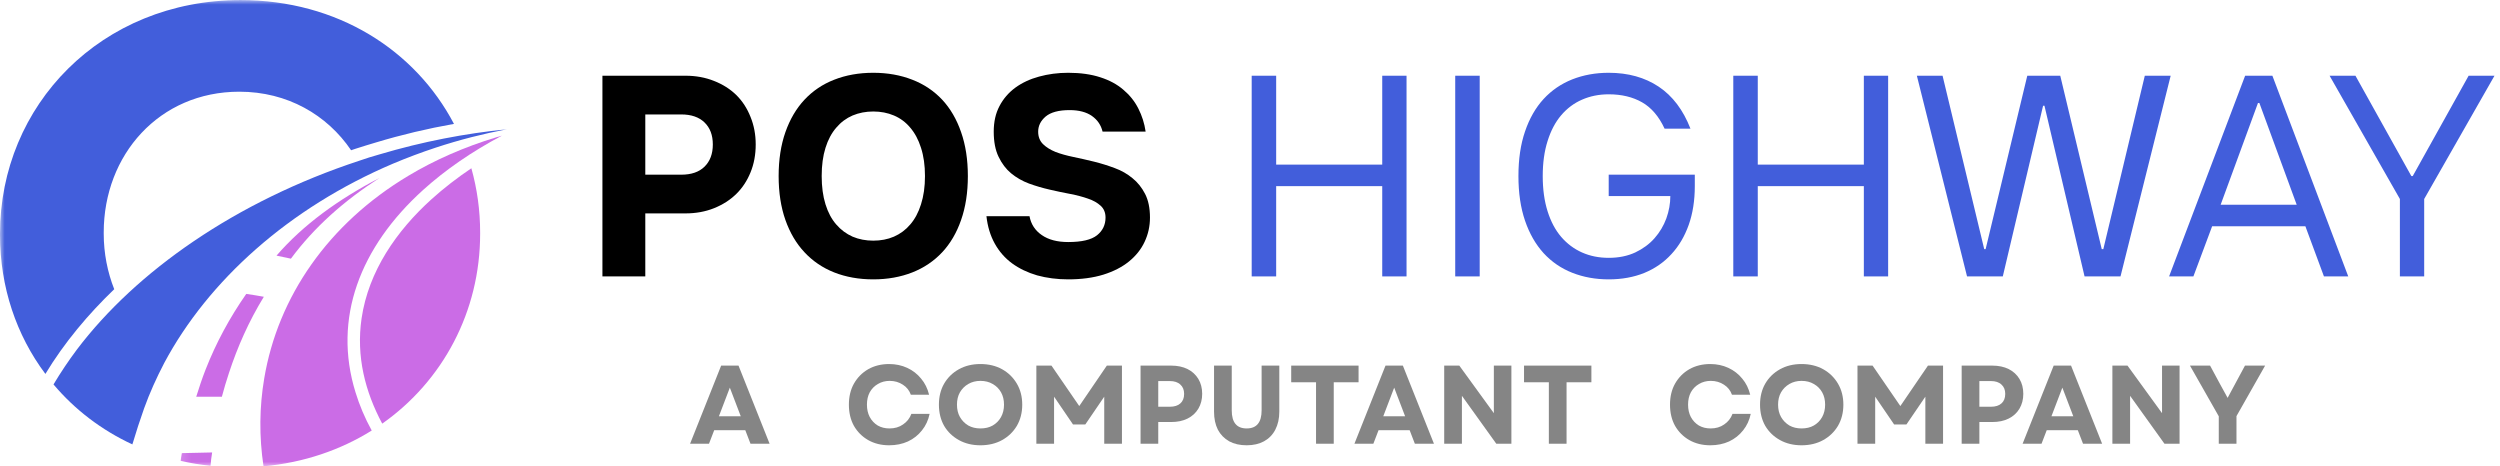 <svg width="268" height="50" viewBox="0 0 268 50" fill="none" xmlns="http://www.w3.org/2000/svg">
<mask id="mask0_180_239" style="mask-type:luminance" maskUnits="userSpaceOnUse" x="0" y="0" width="55" height="49">
<path d="M0 0H54.462V48.474H0V0Z" fill="white"/>
</mask>
<g mask="url(#mask0_180_239)">
<path fill-rule="evenodd" clip-rule="evenodd" d="M48.665 13.282C44.519 5.387 36.187 0.009 25.789 0.009C10.854 0.009 0 11.282 0 25.058V25.188C0 30.776 1.754 35.931 4.866 40.085C6.89 36.731 9.463 33.674 12.245 31.004C11.524 29.171 11.119 27.151 11.119 25.049V24.918C11.119 16.6 17.07 9.83 25.658 9.83C30.804 9.83 35.061 12.31 37.638 16.107L38.076 15.958C38.82 15.725 39.565 15.483 40.309 15.269C43.035 14.446 45.841 13.78 48.665 13.282ZM38.495 17.237C25.291 21.587 14.59 29.082 8.24 37.475C7.323 38.699 6.486 39.96 5.736 41.211C8.007 43.905 10.868 46.096 14.19 47.641C14.59 46.306 15.014 44.989 15.451 43.77C16.042 42.128 16.772 40.509 17.61 38.904C22.323 30.087 30.962 22.29 42.142 17.539C43.631 16.911 45.157 16.339 46.72 15.823C49.26 14.985 51.81 14.339 54.35 13.855C49.907 14.297 45.306 15.176 40.69 16.549C39.946 16.753 39.216 16.986 38.495 17.237Z" fill="#425EDB"/>
</g>
<mask id="mask1_180_239" style="mask-type:luminance" maskUnits="userSpaceOnUse" x="19" y="13" width="36" height="37">
<path d="M19.141 13.934H54.462V50H19.141V13.934Z" fill="white"/>
</mask>
<g mask="url(#mask1_180_239)">
<path fill-rule="evenodd" clip-rule="evenodd" d="M40.975 45.413C47.461 40.849 51.471 33.409 51.471 25.058V24.923C51.471 22.541 51.145 20.234 50.531 18.038C49.024 19.052 47.591 20.154 46.255 21.36C42.52 24.737 39.505 29.064 38.76 34.14C38.169 38.201 39.142 41.993 40.975 45.413ZM43.757 18.856C35.192 23.988 29.795 31.809 28.325 40.565C27.808 43.621 27.767 46.785 28.25 49.991C32.582 49.591 36.509 48.237 39.849 46.153C39.1 44.785 38.528 43.422 38.114 42.068C35.653 34.135 38.588 26.486 45.362 20.359C47.726 18.224 50.568 16.256 53.811 14.539C53.62 14.599 53.43 14.655 53.22 14.711C49.749 15.767 46.581 17.158 43.757 18.856ZM40.668 19.084C36.871 21.527 33.671 24.37 31.186 27.729C30.674 27.612 30.158 27.519 29.642 27.403C32.508 24.086 36.299 21.355 40.668 19.084ZM26.399 31.506C27.027 31.599 27.66 31.697 28.283 31.814C26.664 34.461 25.459 37.192 24.547 39.974C24.263 40.83 24.012 41.672 23.784 42.533C22.868 42.533 21.946 42.533 21.035 42.533C21.342 41.542 21.667 40.565 22.049 39.593C23.156 36.773 24.603 34.079 26.399 31.506ZM22.57 49.93C22.607 49.456 22.658 48.977 22.742 48.502L19.494 48.576C19.439 48.846 19.401 49.135 19.364 49.4C20.392 49.647 21.458 49.814 22.57 49.93Z" fill="#CB6CE6"/>
</g>
<path d="M134.181 8.118H136.805V17.647H148.176V8.118H150.781V29.631H148.176V19.954H136.805V29.631H134.181V8.118Z" fill="#425EDB"/>
<path d="M156 8.118H158.624V29.631H156V8.118Z" fill="#425EDB"/>
<path d="M172.453 29.948C171.038 29.948 169.736 29.71 168.545 29.241C167.354 28.771 166.33 28.068 165.474 27.138C164.618 26.198 163.953 25.035 163.483 23.658C163.008 22.271 162.776 20.675 162.776 18.875C162.776 17.065 163.008 15.469 163.483 14.092C163.953 12.706 164.618 11.543 165.474 10.612C166.33 9.682 167.354 8.984 168.545 8.509C169.736 8.039 171.038 7.802 172.453 7.802C174.537 7.802 176.324 8.3 177.812 9.291C179.301 10.286 180.436 11.784 181.218 13.794H178.445C177.836 12.482 177.031 11.538 176.026 10.966C175.03 10.398 173.839 10.11 172.453 10.11C171.411 10.11 170.452 10.305 169.587 10.687C168.731 11.059 167.986 11.617 167.354 12.361C166.73 13.097 166.246 14.013 165.902 15.116C165.553 16.209 165.381 17.46 165.381 18.875C165.381 20.289 165.553 21.55 165.902 22.653C166.246 23.746 166.73 24.658 167.354 25.388C167.986 26.123 168.731 26.682 169.587 27.063C170.452 27.449 171.411 27.64 172.453 27.64C173.518 27.64 174.467 27.449 175.3 27.063C176.128 26.668 176.817 26.161 177.366 25.537C177.924 24.904 178.343 24.197 178.631 23.416C178.915 22.625 179.059 21.825 179.059 21.015H172.453V18.726H181.683V19.954C181.683 21.494 181.465 22.876 181.032 24.104C180.595 25.332 179.976 26.384 179.171 27.249C178.375 28.119 177.408 28.789 176.268 29.259C175.137 29.715 173.867 29.948 172.453 29.948Z" fill="#425EDB"/>
<path d="M185.809 8.118H188.433V17.647H199.804V8.118H202.409V29.631H199.804V19.954H188.433V29.631H185.809V8.118Z" fill="#425EDB"/>
<path d="M205.488 8.118H208.243L212.709 26.71H212.858L217.324 8.118H220.86L225.308 26.71H225.475L229.923 8.118H232.696L227.318 29.631H223.465L219.167 11.338H219.018L214.7 29.631H210.867L205.488 8.118Z" fill="#425EDB"/>
<path d="M240.678 8.118H243.6L251.732 29.631H249.127L247.136 24.253H237.142L235.132 29.631H232.527L240.678 8.118ZM246.205 21.945L242.204 11.04H242.055L238.054 21.945H246.205Z" fill="#425EDB"/>
<path d="M257.268 21.331L249.731 8.118H252.504L258.496 18.875H258.645L264.637 8.118H267.41L259.873 21.331V29.631H257.268V21.331Z" fill="#425EDB"/>
<path d="M64.58 8.118H73.494C74.596 8.118 75.615 8.304 76.546 8.677C77.476 9.04 78.267 9.542 78.928 10.184C79.584 10.831 80.091 11.612 80.454 12.529C80.826 13.436 81.012 14.422 81.012 15.488C81.012 16.581 80.826 17.581 80.454 18.484C80.091 19.377 79.584 20.15 78.928 20.792C78.267 21.438 77.476 21.945 76.546 22.318C75.615 22.69 74.596 22.876 73.494 22.876H69.176V29.631H64.58V8.118ZM73.028 18.726C74.108 18.726 74.936 18.442 75.522 17.87C76.118 17.288 76.415 16.493 76.415 15.488C76.415 14.483 76.118 13.697 75.522 13.124C74.936 12.557 74.108 12.268 73.028 12.268H69.176V18.726H73.028Z" fill="black"/>
<path d="M93.613 29.948C92.073 29.948 90.677 29.697 89.425 29.203C88.183 28.71 87.122 27.989 86.243 27.045C85.359 26.105 84.68 24.951 84.196 23.583C83.712 22.206 83.47 20.638 83.47 18.875C83.47 17.116 83.712 15.544 84.196 14.166C84.68 12.789 85.359 11.631 86.243 10.687C87.122 9.747 88.183 9.03 89.425 8.546C90.677 8.053 92.073 7.802 93.613 7.802C95.148 7.802 96.544 8.053 97.8 8.546C99.051 9.03 100.117 9.747 101.001 10.687C101.88 11.631 102.555 12.789 103.029 14.166C103.513 15.544 103.755 17.116 103.755 18.875C103.755 20.638 103.513 22.206 103.029 23.583C102.555 24.951 101.88 26.105 101.001 27.045C100.117 27.989 99.051 28.71 97.8 29.203C96.544 29.697 95.148 29.948 93.613 29.948ZM93.613 25.798C94.418 25.798 95.157 25.658 95.827 25.37C96.506 25.072 97.093 24.639 97.576 24.067C98.07 23.499 98.456 22.778 98.73 21.908C99.014 21.029 99.158 20.019 99.158 18.875C99.158 17.721 99.014 16.711 98.73 15.841C98.456 14.976 98.07 14.255 97.576 13.683C97.093 13.101 96.506 12.668 95.827 12.38C95.157 12.096 94.418 11.952 93.613 11.952C92.817 11.952 92.077 12.096 91.398 12.38C90.728 12.668 90.142 13.101 89.649 13.683C89.151 14.255 88.765 14.976 88.495 15.841C88.22 16.711 88.085 17.721 88.085 18.875C88.085 20.019 88.22 21.029 88.495 21.908C88.765 22.778 89.151 23.499 89.649 24.067C90.142 24.639 90.728 25.072 91.398 25.37C92.077 25.658 92.817 25.798 93.613 25.798Z" fill="black"/>
<path d="M114.512 29.948C113.321 29.948 112.209 29.803 111.18 29.52C110.162 29.222 109.268 28.794 108.501 28.236C107.728 27.668 107.11 26.961 106.64 26.114C106.165 25.258 105.867 24.281 105.746 23.174H110.362C110.52 24.03 110.962 24.709 111.683 25.202C112.399 25.7 113.344 25.947 114.512 25.947C115.963 25.947 116.991 25.705 117.601 25.221C118.206 24.737 118.513 24.104 118.513 23.323C118.513 22.792 118.336 22.369 117.992 22.057C117.643 21.736 117.191 21.48 116.633 21.294C116.084 21.099 115.451 20.931 114.735 20.792C114.014 20.657 113.274 20.503 112.52 20.326C111.762 20.154 111.022 19.936 110.306 19.675C109.585 19.405 108.947 19.038 108.389 18.577C107.84 18.121 107.393 17.53 107.049 16.809C106.7 16.093 106.528 15.19 106.528 14.111C106.528 13.059 106.733 12.147 107.142 11.375C107.551 10.593 108.114 9.937 108.836 9.402C109.566 8.872 110.417 8.472 111.385 8.211C112.362 7.942 113.404 7.802 114.512 7.802C115.824 7.802 116.973 7.965 117.954 8.286C118.931 8.598 119.76 9.044 120.43 9.626C121.109 10.198 121.644 10.868 122.03 11.636C122.425 12.408 122.686 13.231 122.812 14.111H118.196C118.033 13.418 117.657 12.859 117.061 12.436C116.466 12.017 115.665 11.803 114.66 11.803C113.493 11.803 112.637 12.036 112.092 12.492C111.557 12.952 111.292 13.492 111.292 14.111C111.292 14.66 111.464 15.106 111.813 15.451C112.157 15.786 112.604 16.065 113.153 16.288C113.711 16.502 114.349 16.679 115.07 16.828C115.786 16.977 116.526 17.144 117.284 17.33C118.038 17.516 118.778 17.749 119.499 18.019C120.215 18.279 120.848 18.642 121.397 19.098C121.956 19.545 122.407 20.112 122.756 20.792C123.1 21.462 123.277 22.308 123.277 23.323C123.277 24.253 123.081 25.123 122.7 25.928C122.328 26.724 121.769 27.426 121.025 28.031C120.29 28.626 119.373 29.101 118.271 29.445C117.177 29.78 115.926 29.948 114.512 29.948Z" fill="black"/>
<path d="M73.977 47.567L77.308 39.193H79.169L82.5 47.567H80.453L79.895 46.115H76.564L76.005 47.567H73.977ZM77.066 44.627H79.411L78.239 41.556L77.066 44.627Z" fill="#858585"/>
<path d="M95.318 47.734C94.472 47.734 93.722 47.548 93.066 47.176C92.42 46.804 91.913 46.297 91.54 45.65C91.177 44.994 91.001 44.236 91.001 43.38C91.001 42.524 91.177 41.775 91.54 41.128C91.913 40.472 92.42 39.956 93.066 39.583C93.722 39.211 94.472 39.025 95.318 39.025C96.025 39.025 96.667 39.165 97.254 39.434C97.849 39.709 98.342 40.095 98.742 40.588C99.152 41.072 99.436 41.649 99.599 42.319H97.644C97.482 41.863 97.198 41.5 96.788 41.24C96.379 40.97 95.904 40.83 95.374 40.83C94.9 40.83 94.481 40.942 94.109 41.165C93.736 41.379 93.443 41.677 93.234 42.059C93.034 42.431 92.936 42.873 92.936 43.38C92.936 43.878 93.034 44.32 93.234 44.701C93.443 45.087 93.727 45.39 94.09 45.613C94.462 45.827 94.881 45.929 95.355 45.929C95.914 45.929 96.398 45.79 96.807 45.501C97.226 45.218 97.523 44.841 97.7 44.366H99.654C99.515 45.036 99.245 45.627 98.835 46.134C98.435 46.646 97.933 47.041 97.328 47.325C96.733 47.595 96.063 47.734 95.318 47.734Z" fill="#858585"/>
<path d="M105.099 47.734C104.229 47.734 103.462 47.548 102.792 47.176C102.122 46.804 101.591 46.297 101.21 45.65C100.838 44.994 100.652 44.236 100.652 43.38C100.652 42.524 100.838 41.775 101.21 41.128C101.591 40.472 102.122 39.956 102.792 39.583C103.462 39.211 104.229 39.025 105.099 39.025C105.979 39.025 106.756 39.211 107.426 39.583C108.096 39.956 108.621 40.472 109.007 41.128C109.389 41.775 109.584 42.524 109.584 43.38C109.584 44.236 109.389 44.994 109.007 45.65C108.621 46.297 108.096 46.804 107.426 47.176C106.756 47.548 105.979 47.734 105.099 47.734ZM102.587 43.38C102.587 43.878 102.689 44.32 102.903 44.701C103.127 45.087 103.424 45.39 103.797 45.613C104.178 45.827 104.616 45.929 105.099 45.929C105.606 45.929 106.048 45.827 106.421 45.613C106.802 45.39 107.1 45.087 107.314 44.701C107.523 44.32 107.63 43.878 107.63 43.38C107.63 42.873 107.523 42.431 107.314 42.059C107.1 41.677 106.802 41.379 106.421 41.165C106.048 40.942 105.606 40.83 105.099 40.83C104.616 40.83 104.178 40.942 103.797 41.165C103.424 41.379 103.127 41.677 102.903 42.059C102.689 42.431 102.587 42.873 102.587 43.38Z" fill="#858585"/>
<path d="M111.098 47.567V39.193H112.717L115.695 43.529L118.653 39.193H120.273V47.567H118.374V42.524L116.346 45.501H115.025L112.996 42.524V47.567H111.098Z" fill="#858585"/>
<path d="M122.267 47.567V39.193H125.542C126.222 39.193 126.813 39.318 127.31 39.565C127.804 39.816 128.19 40.17 128.464 40.626C128.734 41.072 128.874 41.607 128.874 42.226C128.874 42.822 128.734 43.352 128.464 43.808C128.19 44.268 127.804 44.622 127.31 44.869C126.813 45.12 126.222 45.241 125.542 45.241H124.165V47.567H122.267ZM124.165 43.603H125.394C125.887 43.603 126.268 43.487 126.529 43.249C126.799 43.017 126.938 42.673 126.938 42.226C126.938 41.793 126.799 41.458 126.529 41.221C126.268 40.974 125.887 40.849 125.394 40.849H124.165V43.603Z" fill="#858585"/>
<path d="M133.644 47.734C132.909 47.734 132.285 47.59 131.764 47.306C131.243 47.009 130.838 46.595 130.554 46.06C130.28 45.515 130.145 44.869 130.145 44.124V39.193H132.043V43.994C132.043 45.287 132.574 45.929 133.644 45.929C134.709 45.929 135.244 45.287 135.244 43.994V39.193H137.142V44.124C137.142 44.869 136.998 45.515 136.714 46.06C136.44 46.595 136.035 47.009 135.505 47.306C134.984 47.59 134.36 47.734 133.644 47.734Z" fill="#858585"/>
<path d="M141.079 47.567V40.979H138.418V39.193H145.638V40.979H142.977V47.567H141.079Z" fill="#858585"/>
<path d="M145.195 47.567L148.526 39.193H150.387L153.719 47.567H151.672L151.113 46.115H147.782L147.224 47.567H145.195ZM148.285 44.627H150.629L149.457 41.556L148.285 44.627Z" fill="#858585"/>
<path d="M154.819 47.567V39.193H156.438L160.141 44.292V39.193H162.021V47.567H160.402L156.717 42.431V47.567H154.819Z" fill="#858585"/>
<path d="M166.037 47.567V40.979H163.376V39.193H170.597V40.979H167.935V47.567H166.037Z" fill="#858585"/>
<path d="M183.343 47.734C182.496 47.734 181.747 47.548 181.091 47.176C180.444 46.804 179.937 46.297 179.565 45.65C179.202 44.994 179.025 44.236 179.025 43.38C179.025 42.524 179.202 41.775 179.565 41.128C179.937 40.472 180.444 39.956 181.091 39.583C181.747 39.211 182.496 39.025 183.343 39.025C184.05 39.025 184.692 39.165 185.278 39.434C185.874 39.709 186.367 40.095 186.767 40.588C187.177 41.072 187.46 41.649 187.623 42.319H185.669C185.506 41.863 185.222 41.5 184.813 41.24C184.404 40.97 183.929 40.83 183.399 40.83C182.924 40.83 182.505 40.942 182.133 41.165C181.761 41.379 181.468 41.677 181.259 42.059C181.059 42.431 180.961 42.873 180.961 43.38C180.961 43.878 181.059 44.32 181.259 44.701C181.468 45.087 181.752 45.39 182.115 45.613C182.487 45.827 182.906 45.929 183.38 45.929C183.938 45.929 184.422 45.79 184.832 45.501C185.25 45.218 185.548 44.841 185.725 44.366H187.679C187.539 45.036 187.27 45.627 186.86 46.134C186.46 46.646 185.958 47.041 185.353 47.325C184.757 47.595 184.087 47.734 183.343 47.734Z" fill="#858585"/>
<path d="M193.124 47.734C192.254 47.734 191.486 47.548 190.816 47.176C190.146 46.804 189.616 46.297 189.234 45.65C188.862 44.994 188.676 44.236 188.676 43.38C188.676 42.524 188.862 41.775 189.234 41.128C189.616 40.472 190.146 39.956 190.816 39.583C191.486 39.211 192.254 39.025 193.124 39.025C194.003 39.025 194.78 39.211 195.45 39.583C196.12 39.956 196.645 40.472 197.032 41.128C197.413 41.775 197.609 42.524 197.609 43.38C197.609 44.236 197.413 44.994 197.032 45.65C196.645 46.297 196.12 46.804 195.45 47.176C194.78 47.548 194.003 47.734 193.124 47.734ZM190.611 43.38C190.611 43.878 190.714 44.32 190.928 44.701C191.151 45.087 191.449 45.39 191.821 45.613C192.202 45.827 192.64 45.929 193.124 45.929C193.631 45.929 194.073 45.827 194.445 45.613C194.826 45.39 195.124 45.087 195.338 44.701C195.547 44.32 195.654 43.878 195.654 43.38C195.654 42.873 195.547 42.431 195.338 42.059C195.124 41.677 194.826 41.379 194.445 41.165C194.073 40.942 193.631 40.83 193.124 40.83C192.64 40.83 192.202 40.942 191.821 41.165C191.449 41.379 191.151 41.677 190.928 42.059C190.714 42.431 190.611 42.873 190.611 43.38Z" fill="#858585"/>
<path d="M199.122 47.567V39.193H200.741L203.718 43.529L206.677 39.193H208.296V47.567H206.398V42.524L204.37 45.501H203.048L201.02 42.524V47.567H199.122Z" fill="#858585"/>
<path d="M210.291 47.567V39.193H213.567C214.246 39.193 214.837 39.318 215.335 39.565C215.828 39.816 216.214 40.169 216.488 40.626C216.758 41.072 216.898 41.607 216.898 42.226C216.898 42.821 216.758 43.352 216.488 43.808C216.214 44.268 215.828 44.622 215.335 44.868C214.837 45.12 214.246 45.241 213.567 45.241H212.189V47.567H210.291ZM212.189 43.603H213.418C213.911 43.603 214.292 43.487 214.553 43.249C214.823 43.017 214.962 42.673 214.962 42.226C214.962 41.793 214.823 41.458 214.553 41.221C214.292 40.974 213.911 40.849 213.418 40.849H212.189V43.603Z" fill="#858585"/>
<path d="M216.824 47.567L220.155 39.193H222.016L225.347 47.567H223.3L222.742 46.115H219.41L218.852 47.567H216.824ZM219.913 44.627H222.258L221.085 41.556L219.913 44.627Z" fill="#858585"/>
<path d="M226.448 47.567V39.193H228.067L231.77 44.292V39.193H233.65V47.567H232.03L228.346 42.431V47.567H226.448Z" fill="#858585"/>
<path d="M237.852 47.567V44.627L234.763 39.193H236.921L237.964 41.128L238.801 42.654L239.62 41.128L240.662 39.193H242.821L239.75 44.608V47.567H237.852Z" fill="#858585"/>
</svg>
